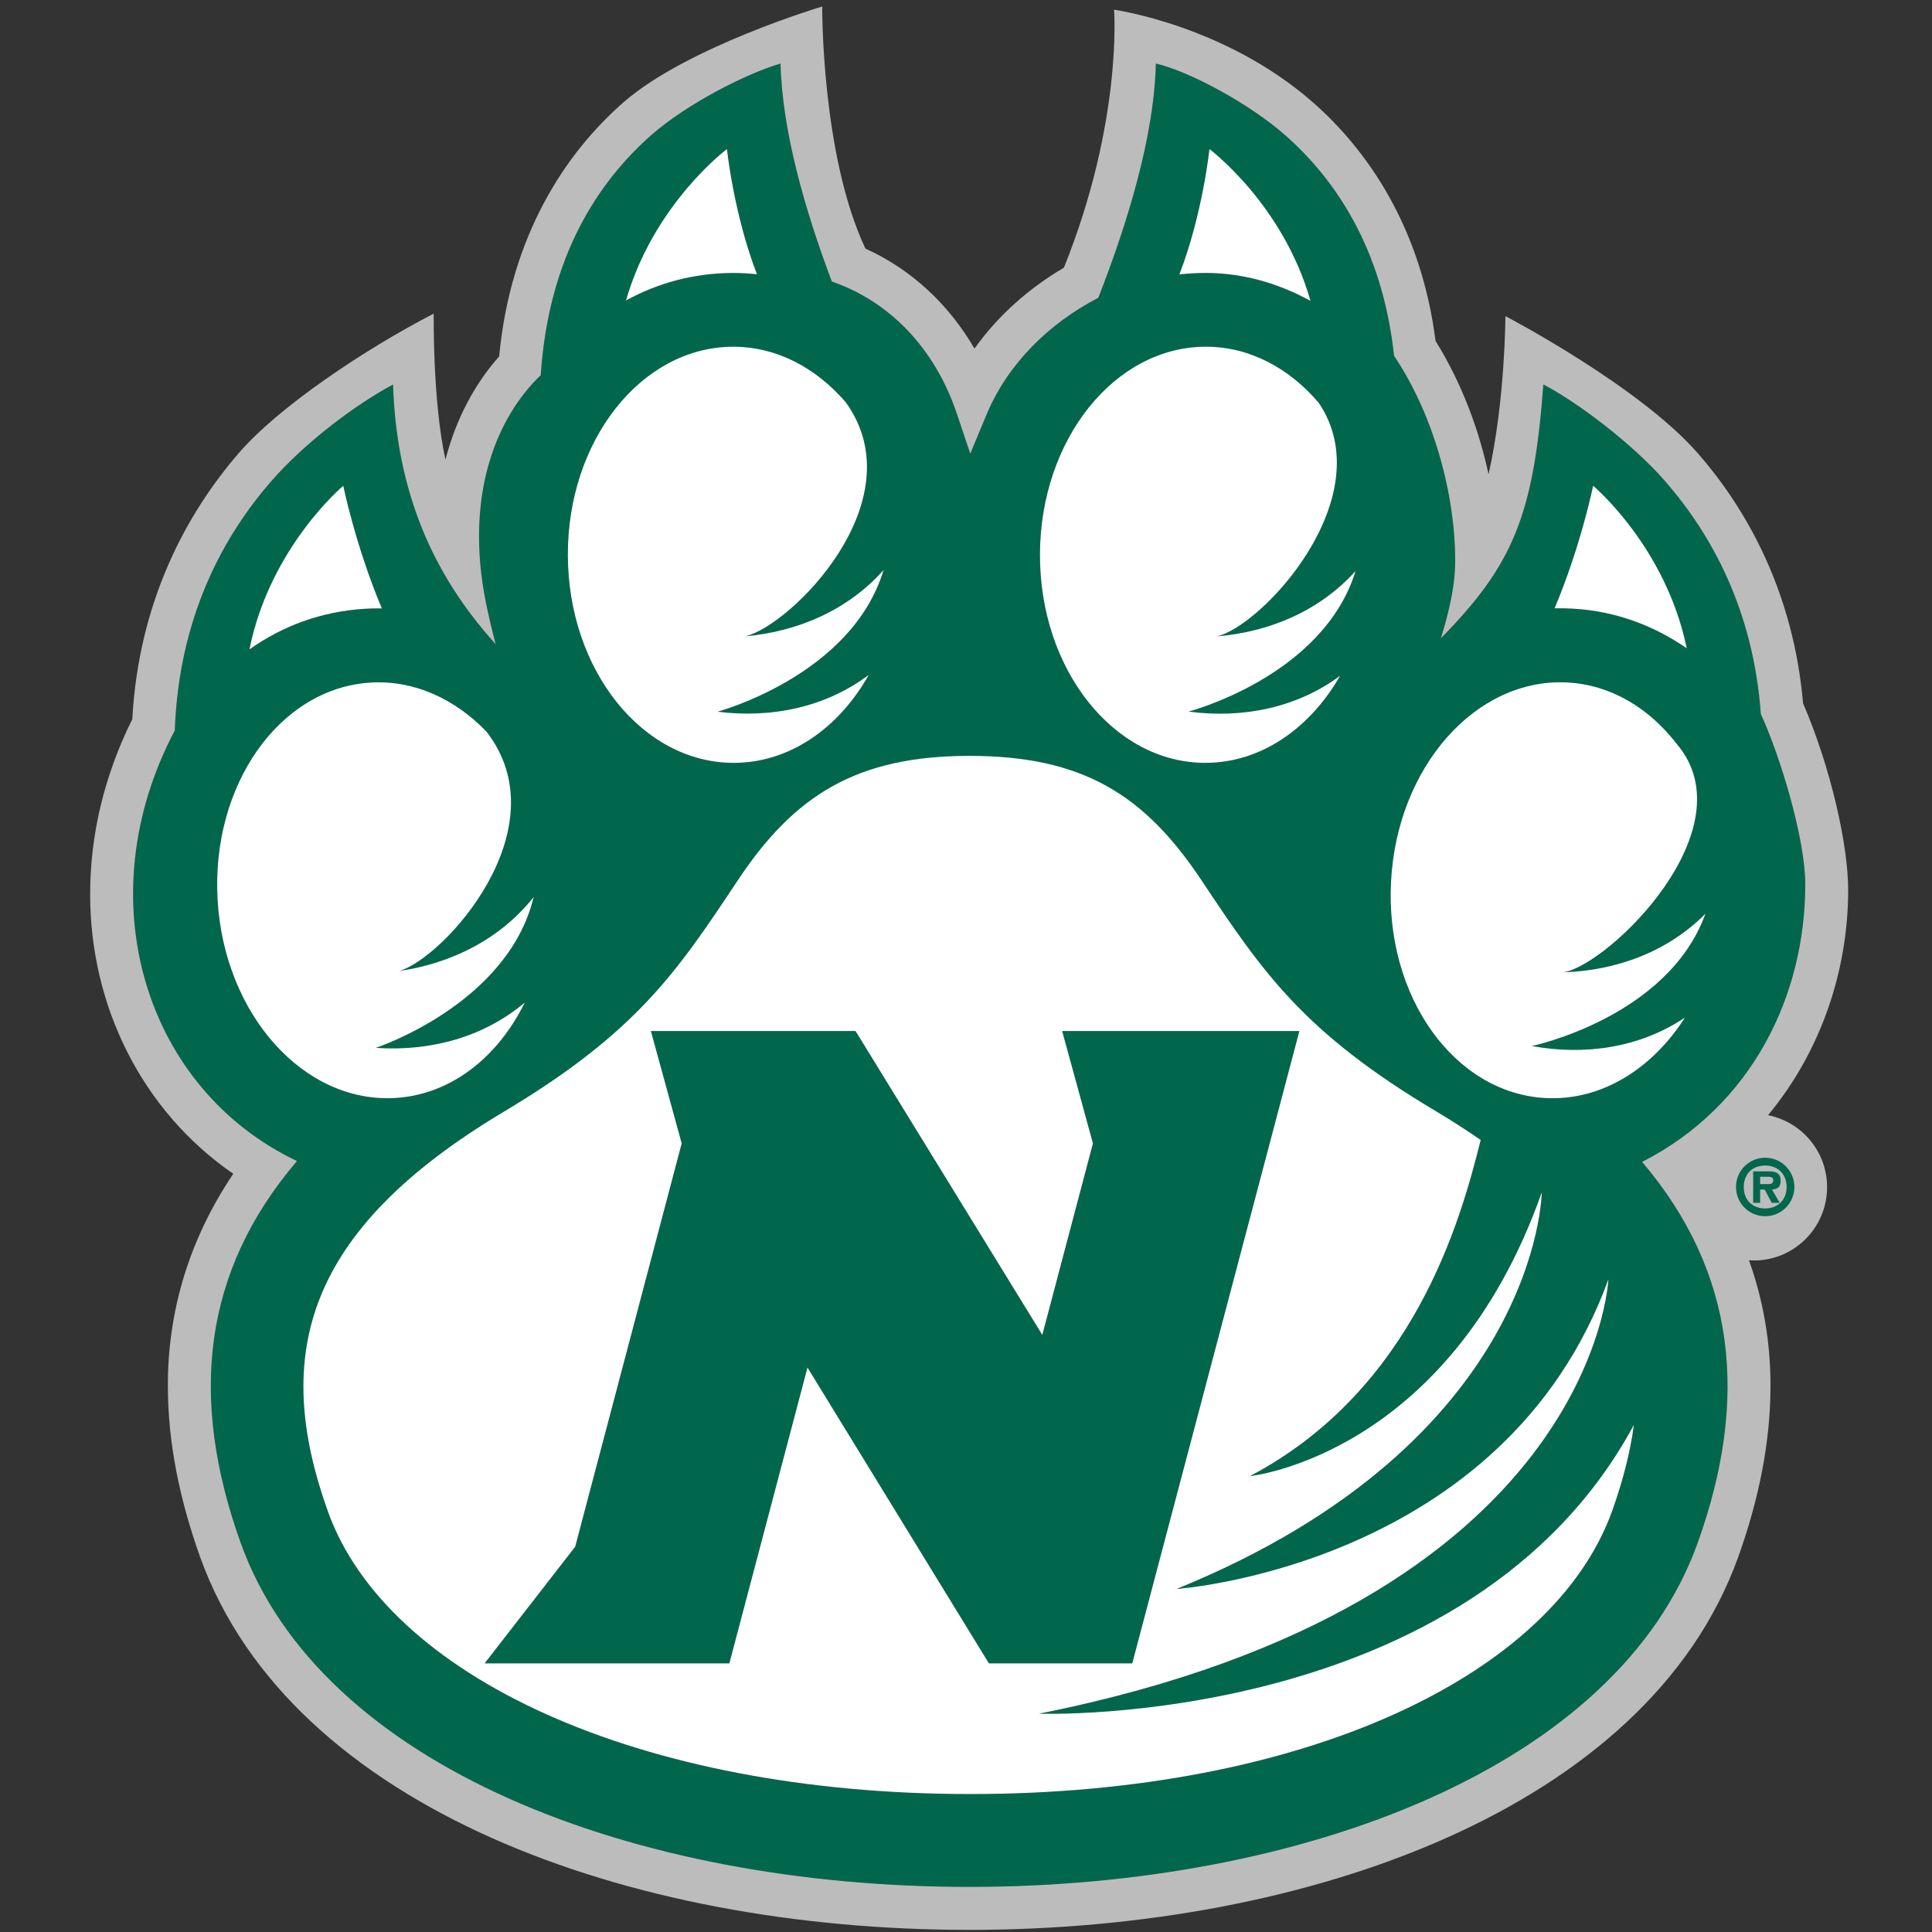 <?xml version="1.0" encoding="UTF-8"?>
<svg width="200px" height="200px" viewBox="0 0 200 200" version="1.1" xmlns="http://www.w3.org/2000/svg" xmlns:xlink="http://www.w3.org/1999/xlink">
    <rect x="0" y="0" width="200" height="200" fill="#333333" stroke="none"/>
    <!-- Generator: Sketch 54.1 (76490) - https://sketchapp.com -->
    <title>northwest-mo-st</title>
    <desc>Created with Sketch.</desc>
    <g id="northwest-mo-st" stroke="none" stroke-width="1" fill="none" fill-rule="evenodd">
        <g id="northwest-mo-st_BGL" transform="translate(0, -0)">
            <g id="northwest-mo-st" transform="translate(8, 0)">
                <g id="g10" transform="translate(92, 100.047) scale(-1, 1) rotate(-180) translate(-92, -100.047) translate(0.444, 0.312)" fill-rule="nonzero">
                    <g id="g12" transform="translate(0.8, 0)">
                        <path d="M157.671,43.441 C151.6,26.359 125.814,14.063 91.201,14.063 C56.868,14.063 30.789,26.273 24.69,43.348 C18.908,59.527 22.29,72.374 42.885,84.682 C56.586,92.868 60.766,99.058 67.106,108.614 C72.969,117.459 79.443,121.535 91.114,121.535 C102.878,121.535 109.267,117.475 115.144,108.641 C121.499,99.094 125.692,92.914 139.404,84.748 C141.062,83.76 142.598,82.768 144.036,81.772 C141.961,73.415 137.11,55.924 120.152,46.975 C120.152,46.975 140.722,49.084 150.356,76.342 C150.356,76.342 150.148,50.589 112.559,35.295 C112.559,35.295 146.45,37.609 157.256,67.345 C157.256,67.345 155.882,33.835 98.301,22.381 C98.301,22.381 142.917,20.784 159.897,52.283 C159.518,49.443 158.761,46.503 157.671,43.441 Z M13.284,106.603 C12.581,118.481 19.677,128.562 29.129,129.122 C33.632,129.39 37.847,127.434 41.116,124.046 C48.914,113.983 36.677,100.57 32.074,99.261 C37.529,100.063 42.546,102.572 46.002,106.924 C43.325,95.802 29.655,91.308 29.655,91.308 C35.235,90.929 40.755,92.359 45.08,95.997 C42.3,90.341 37.434,86.46 31.677,86.12 C22.22,85.555 13.987,94.729 13.284,106.603 Z M26.29,149.495 C26.29,149.495 27.573,143.226 30.287,136.8 C29.729,136.812 29.167,136.801 28.601,136.767 C23.996,136.495 19.964,134.961 16.578,132.556 C18.706,143.144 26.29,149.495 26.29,149.495 L26.29,149.495 Z M66.619,163.889 C71.13,163.903 75.228,161.712 78.302,158.148 C85.674,147.937 72.557,134.958 67.892,133.909 C73.379,134.405 78.534,136.626 82.224,140.777 C78.93,129.825 65.027,126.106 65.027,126.106 C70.581,125.414 76.169,126.53 80.692,129.919 C77.601,124.429 72.526,120.829 66.759,120.81 C57.286,120.778 49.577,130.396 49.54,142.294 C49.5,154.19 57.149,163.858 66.619,163.889 Z M66.01,184.351 C66.01,184.351 66.709,177.627 69.118,171.388 C68.305,171.48 67.478,171.527 66.641,171.525 C62.526,171.51 58.809,170.47 55.559,168.676 C58.434,178.698 66.01,184.351 66.01,184.351 Z M115.642,163.89 C120.15,163.875 124.234,161.654 127.283,158.069 C133.833,148.312 121.38,134.919 116.706,133.903 C122.2,134.36 127.365,136.546 131.084,140.672 C127.718,129.744 113.791,126.119 113.791,126.119 C119.34,125.389 124.935,126.465 129.482,129.825 C126.352,124.356 121.252,120.791 115.485,120.811 C106.012,120.844 98.37,130.518 98.413,142.414 C98.456,154.311 106.172,163.925 115.642,163.89 L115.642,163.89 Z M115.957,184.351 C115.957,184.351 123.556,178.682 126.42,168.634 C123.192,170.408 119.536,171.513 115.638,171.527 C114.685,171.529 113.753,171.478 112.844,171.374 C115.257,177.617 115.957,184.351 115.957,184.351 Z M134.755,108.516 C135.371,120.397 143.541,129.628 152.998,129.132 C157.503,128.9 161.474,126.484 164.345,122.754 C171.787,113.983 157.331,99.919 152.614,99.129 C158.124,99.318 163.39,101.254 167.303,105.194 C163.412,94.441 149.325,91.496 149.325,91.496 C154.831,90.5 160.475,91.301 165.177,94.438 C161.788,89.126 156.52,85.812 150.763,86.112 C141.302,86.604 134.137,96.637 134.755,108.516 L134.755,108.516 Z M155.678,149.495 C155.678,149.495 163.206,143.191 165.366,132.673 C161.972,135.02 157.958,136.551 153.476,136.781 C152.872,136.813 152.275,136.822 151.685,136.81 C154.397,143.231 155.678,149.495 155.678,149.495 Z M177.636,108.246 C177.636,112.899 175.102,121.361 173.038,125.867 C172.259,136.642 167.916,144.484 163.121,149.98 C159.7,153.901 154.028,158.153 150.525,159.983 C149.514,146.432 147.385,141.302 139.916,133.71 C140.578,135.837 141.281,138.579 141.373,140.894 C141.605,146.656 139.88,155.756 135.069,162.953 C133.864,174.117 128.944,181.274 123.741,185.838 C120.113,189.021 113.913,192.395 110.408,193.206 C110.241,185.734 107.516,176.785 104.453,168.957 C99.325,166.301 95.055,162.088 92.871,156.838 L91.199,152.819 L89.813,156.945 C87.517,163.778 82.831,168.567 76.866,170.642 C74.077,178.049 71.715,186.266 71.559,193.206 C67.981,192.157 61.854,189.021 58.225,185.838 C52.719,181.008 47.538,173.264 46.734,160.948 C42.121,156.514 39.103,148.793 40.846,138.544 C41.224,136.324 41.897,133.74 42.069,133.092 C36.894,138.836 31.851,147.068 31.443,159.983 C27.39,157.795 22.269,153.901 18.848,149.98 C13.804,144.199 9.272,135.817 8.849,124.161 C-0.372,106.701 5.806,87.039 21.501,79.593 C11.706,68.119 10.325,55.024 15.655,40.109 C23.939,16.919 56.404,4.451 91.086,4.451 C125.698,4.451 158.232,16.919 166.516,40.109 C171.832,54.985 170.472,68.051 160.746,79.502 C172.176,85.332 177.644,96.804 177.636,108.246 L177.636,108.246 Z" id="path14" fill="#00674C"></path>
                        <polyline id="path16" fill="#00674C" points="125.268 93.051 100.709 93.051 103.896 81.418 98.656 61.592 79.322 93.051 58.135 93.051 61.324 81.418 50.299 39.667 40.922 27.588 66.258 27.588 74.347 58.214 93.128 27.588 107.966 27.588 125.268 93.051"></polyline>
                        <path d="M166.516,40.109 C158.232,16.919 125.698,4.451 91.086,4.451 C56.404,4.451 23.939,16.919 15.655,40.109 C10.325,55.024 11.706,68.119 21.501,79.593 C5.806,87.039 -0.372,106.701 8.849,124.161 C9.272,135.817 13.804,144.199 18.848,149.98 C22.269,153.901 27.39,157.795 31.443,159.983 C31.851,147.068 36.894,138.836 42.069,133.092 C41.897,133.74 41.224,136.324 40.846,138.544 C39.103,148.793 42.121,156.514 46.734,160.948 C47.538,173.264 52.719,181.008 58.225,185.838 C61.854,189.021 67.981,192.157 71.559,193.206 C71.715,186.266 74.077,178.049 76.866,170.642 C82.831,168.567 87.517,163.778 89.813,156.945 L91.199,152.819 L92.871,156.838 C95.055,162.088 99.325,166.301 104.453,168.957 C107.516,176.785 110.241,185.734 110.408,193.206 C113.913,192.395 120.113,189.021 123.741,185.838 C128.944,181.274 133.864,174.117 135.069,162.953 C139.88,155.756 141.605,146.656 141.373,140.894 C141.281,138.579 140.578,135.837 139.916,133.71 C147.385,141.302 149.514,146.432 150.525,159.983 C154.028,158.153 159.7,153.901 163.121,149.98 C167.916,144.484 172.259,136.642 173.038,125.867 C175.102,121.361 177.636,112.899 177.636,108.246 C177.644,96.804 172.176,85.332 160.746,79.502 C170.472,68.051 171.832,54.985 166.516,40.109 Z M173.784,84.335 C173.8,84.353 173.811,84.371 173.826,84.389 C179.321,91.039 182.078,99.411 182.078,107.653 C182.078,112.263 180.308,120.238 177.408,126.979 C176.411,138.414 171.651,146.997 166.467,152.911 C160.361,159.874 146.596,167.059 146.596,167.059 C146.596,167.059 146.565,158.219 144.849,150.682 C143.878,155.2 142.135,160.026 139.364,164.49 C137.869,176.186 132.378,184.179 126.668,189.188 C117.538,197.198 106.084,198.776 106.084,198.776 C106.084,198.776 106.991,187.22 100.891,172.072 C97.292,169.955 94.082,167.135 91.634,163.696 C88.94,168.338 85.028,171.934 80.348,174.046 C75.769,183.73 75.872,199.11 75.872,199.11 C75.872,199.11 61.868,194.935 55.297,189.188 C49.316,183.957 43.621,175.441 42.427,162.883 C39.915,160.058 37.961,156.435 36.869,152.194 C35.519,158.372 35.657,167.317 35.657,167.317 C28.343,163.537 19.564,157.605 15.501,152.911 C10.107,146.681 5.12,137.578 4.451,125.33 C1.501,119.417 0.089,113.234 0.089,107.258 C0.066,95.654 5.462,84.773 14.904,78.271 C10.362,71.527 8.108,64.068 8.134,56.292 C8.135,50.537 9.315,44.641 11.47,38.609 C16.193,25.456 27.493,15.835 41.664,9.517 C55.882,3.185 73.212,0.008 91.086,0 C108.925,0.008 126.253,3.185 140.481,9.517 C154.658,15.835 165.977,25.452 170.7,38.609 C172.855,44.639 174.035,50.537 174.036,56.29 C174.05,60.753 173.31,65.11 171.822,69.288 C171.817,69.299 171.817,69.311 171.813,69.322 C171.98,69.312 172.147,69.296 172.316,69.296 C176.501,69.296 179.894,72.695 179.894,76.889 C179.894,80.578 177.267,83.649 173.784,84.335 L173.784,84.335 Z" id="path18" fill="#BDBCBC"></path>
                        <path d="M173.833,77.204 C174.115,77.204 174.324,77.284 174.324,77.614 C174.324,77.993 173.906,77.961 173.673,77.961 L172.964,77.961 L172.964,77.204 L173.833,77.204 Z M174.991,75.263 L174.163,75.263 L173.44,76.64 L172.964,76.64 L172.964,75.263 L172.243,75.263 L172.243,78.524 L173.826,78.524 C174.677,78.524 175.088,78.299 175.088,77.525 C175.088,76.922 174.774,76.68 174.195,76.64 L174.991,75.263 Z M175.706,76.905 C175.706,78.259 174.782,79.127 173.487,79.127 C172.17,79.127 171.269,78.259 171.269,76.905 C171.269,75.554 172.17,74.684 173.487,74.684 C174.782,74.684 175.706,75.554 175.706,76.905 Z M170.466,76.905 C170.466,78.581 171.808,79.934 173.487,79.934 C175.159,79.934 176.51,78.581 176.51,76.905 C176.51,75.231 175.159,73.879 173.487,73.879 C171.808,73.879 170.466,75.231 170.466,76.905 L170.466,76.905 Z" id="path20" fill="#00674C"></path>
                        <path d="M69.118,171.388 C66.709,177.627 66.01,184.351 66.01,184.351 C66.01,184.351 58.434,178.698 55.559,168.676 C58.809,170.47 62.526,171.51 66.641,171.525 C67.478,171.527 68.305,171.48 69.118,171.388" id="path22" fill="#FFFFFF"></path>
                        <path d="M30.287,136.8 C27.573,143.226 26.29,149.495 26.29,149.495 C26.29,149.495 18.706,143.144 16.578,132.556 C19.964,134.961 23.996,136.495 28.601,136.767 C29.167,136.801 29.729,136.812 30.287,136.8" id="path24" fill="#FFFFFF"></path>
                        <path d="M74.347,58.214 L66.258,27.588 L40.922,27.588 L50.299,39.667 L61.324,81.418 L58.135,93.051 L79.322,93.051 L98.656,61.592 L103.896,81.418 L100.709,93.051 L125.268,93.051 L107.966,27.588 L93.128,27.588 L74.347,58.214 Z M98.301,22.381 C155.882,33.835 157.256,67.345 157.256,67.345 C146.45,37.609 112.559,35.295 112.559,35.295 C150.148,50.589 150.356,76.342 150.356,76.342 C140.722,49.084 120.152,46.975 120.152,46.975 C137.11,55.924 141.961,73.415 144.036,81.772 C142.598,82.768 141.062,83.76 139.404,84.748 C125.692,92.914 121.499,99.094 115.144,108.641 C109.267,117.475 102.878,121.535 91.114,121.535 C79.443,121.535 72.969,117.459 67.106,108.614 C60.766,99.058 56.586,92.868 42.885,84.682 C22.29,72.374 18.908,59.527 24.69,43.348 C30.789,26.273 56.868,14.063 91.201,14.063 C125.814,14.063 151.6,26.359 157.671,43.441 C158.761,46.503 159.518,49.443 159.897,52.283 C142.917,20.784 98.301,22.381 98.301,22.381 L98.301,22.381 Z" id="path26" fill="#FFFFFF"></path>
                        <path d="M31.677,86.12 C37.434,86.46 42.3,90.341 45.08,95.997 C40.755,92.359 35.235,90.929 29.655,91.308 C29.655,91.308 43.325,95.802 46.002,106.924 C42.546,102.572 37.529,100.063 32.074,99.261 C36.677,100.57 48.914,113.983 41.116,124.046 C37.847,127.434 33.632,129.39 29.129,129.122 C19.677,128.562 12.581,118.481 13.284,106.603 C13.987,94.729 22.22,85.555 31.677,86.12" id="path28" fill="#FFFFFF"></path>
                        <path d="M66.759,120.81 C72.526,120.829 77.601,124.429 80.692,129.919 C76.169,126.53 70.581,125.414 65.027,126.106 C65.027,126.106 78.93,129.825 82.224,140.777 C78.534,136.626 73.379,134.405 67.892,133.909 C72.557,134.958 85.674,147.937 78.302,158.148 C75.228,161.712 71.13,163.903 66.619,163.889 C57.149,163.858 49.5,154.19 49.54,142.294 C49.577,130.396 57.286,120.778 66.759,120.81" id="path30" fill="#FFFFFF"></path>
                        <path d="M115.485,120.811 C121.252,120.791 126.352,124.356 129.482,129.825 C124.935,126.465 119.34,125.389 113.791,126.119 C113.791,126.119 127.718,129.744 131.084,140.672 C127.365,136.546 122.2,134.36 116.706,133.903 C121.38,134.919 133.833,148.312 127.283,158.069 C124.234,161.654 120.15,163.875 115.642,163.89 C106.172,163.925 98.456,154.311 98.413,142.414 C98.37,130.518 106.012,120.844 115.485,120.811" id="path32" fill="#FFFFFF"></path>
                        <path d="M150.763,86.112 C156.52,85.812 161.788,89.126 165.177,94.438 C160.475,91.301 154.831,90.5 149.325,91.496 C149.325,91.496 163.412,94.441 167.303,105.194 C163.39,101.254 158.124,99.318 152.614,99.129 C157.331,99.919 171.787,113.983 164.345,122.754 C161.474,126.484 157.503,128.9 152.998,129.132 C143.541,129.628 135.371,120.397 134.755,108.516 C134.137,96.637 141.302,86.604 150.763,86.112" id="path34" fill="#FFFFFF"></path>
                        <path d="M126.42,168.634 C123.556,178.682 115.957,184.351 115.957,184.351 C115.957,184.351 115.257,177.617 112.844,171.374 C113.753,171.478 114.685,171.529 115.638,171.527 C119.536,171.513 123.192,170.408 126.42,168.634" id="path36" fill="#FFFFFF"></path>
                        <path d="M165.366,132.673 C163.206,143.191 155.678,149.495 155.678,149.495 C155.678,149.495 154.397,143.231 151.685,136.81 C152.275,136.822 152.872,136.813 153.476,136.781 C157.958,136.551 161.972,135.02 165.366,132.673" id="path38" fill="#FFFFFF"></path>
                    </g>
                </g>
            </g>
        </g>
    </g>
</svg>